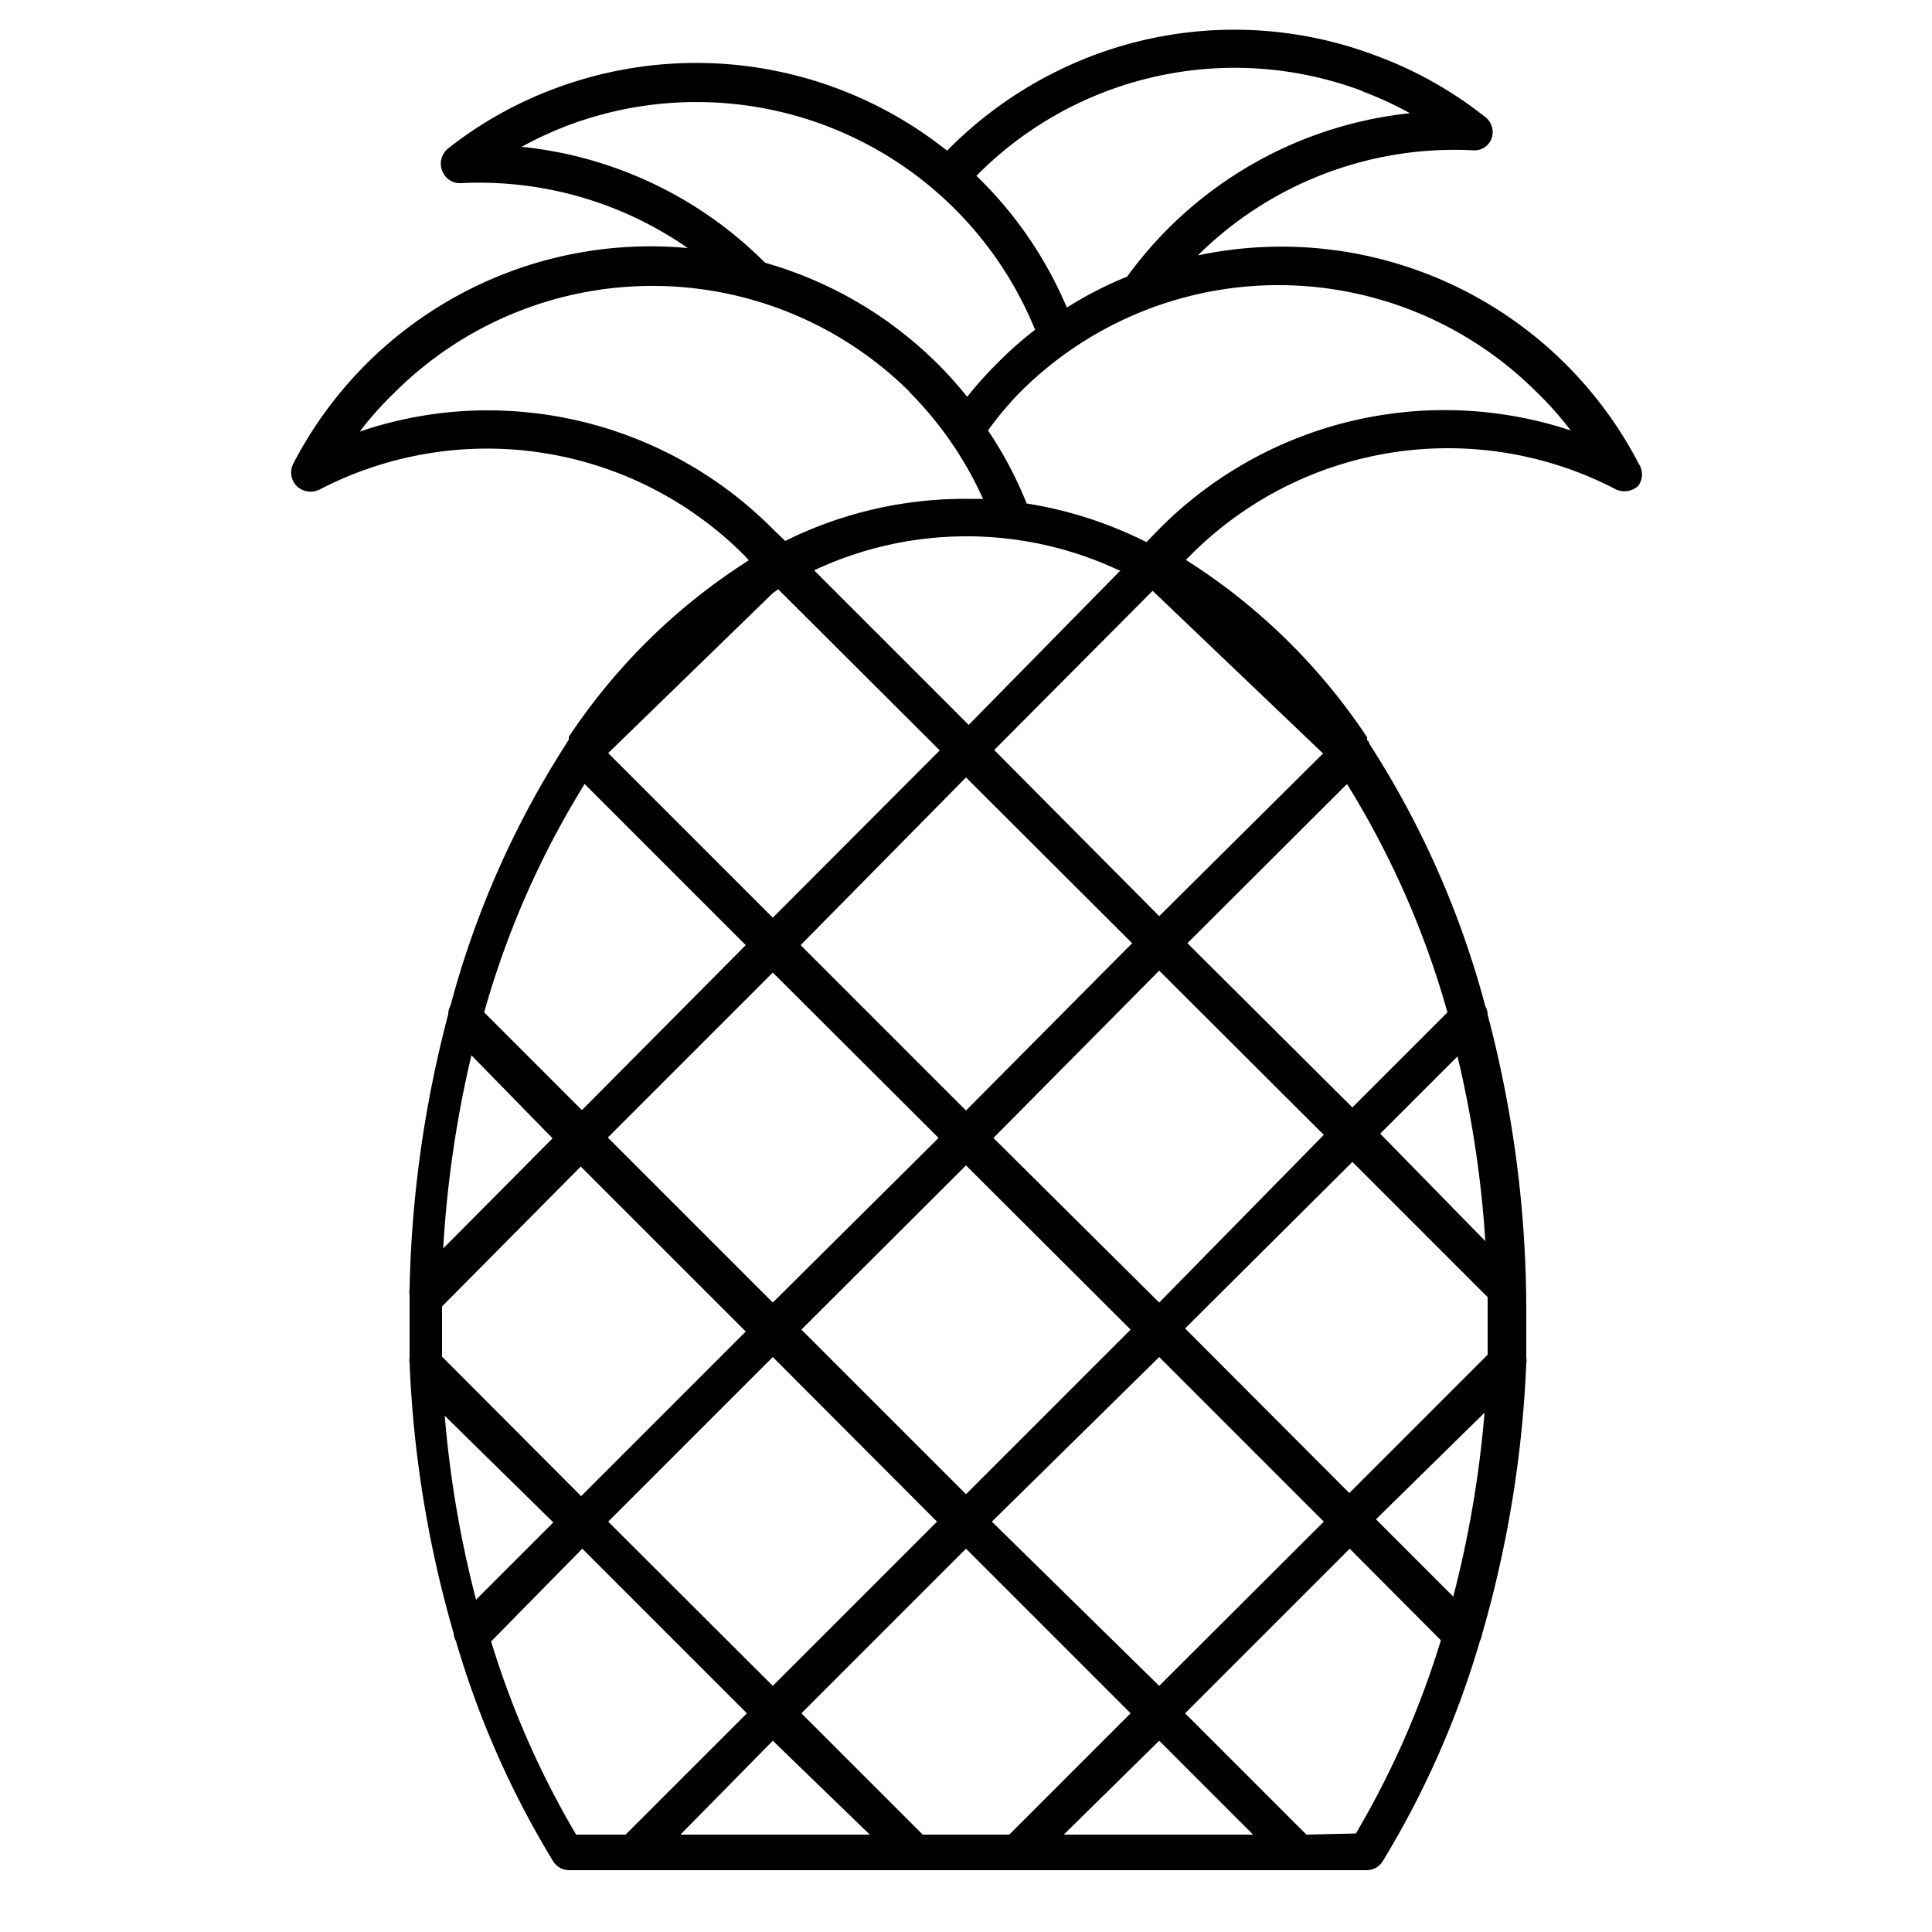 <svg id="b4df5cd0-7932-415f-85f0-402a55f16725" data-name="ICONS" xmlns="http://www.w3.org/2000/svg" viewBox="0 0 50 50"><path d="M42.41,12A10.42,10.42,0,0,0,31,6.61a9.43,9.43,0,0,1,7.12-2.72.47.47,0,0,0,.49-.33A.5.5,0,0,0,38.4,3a10.2,10.2,0,0,0-2.79-1.56,10.35,10.35,0,0,0-8,.28,10.52,10.52,0,0,0-3.1,2.18A10.42,10.42,0,0,0,14.39,2.28,10.2,10.2,0,0,0,11.6,3.84a.5.5,0,0,0-.16.57.49.49,0,0,0,.49.33A9.45,9.45,0,0,1,17.8,6.42,10.41,10.41,0,0,0,7.59,12a.5.5,0,0,0,.09.58.52.52,0,0,0,.59.09,9.4,9.4,0,0,1,11,1.71l.11.12h0a15.68,15.68,0,0,0-4.66,4.57l0,0h0s0,.05,0,.07-.05.06-.06.1a.06.06,0,0,0,0,0,23.88,23.88,0,0,0-3,6.78.49.49,0,0,0-.06.23,30.13,30.13,0,0,0-1,7.12.33.33,0,0,0,0,.14c0,.16,0,.3,0,.45,0,.39,0,.78,0,1.17a.33.33,0,0,0,0,.14,29.43,29.43,0,0,0,1.14,7,.47.47,0,0,0,.06.2,23.63,23.63,0,0,0,2.51,5.69.49.49,0,0,0,.42.24H35.37a.49.49,0,0,0,.42-.24,23.8,23.8,0,0,0,2.51-5.69.7.7,0,0,0,.06-.19,29.6,29.6,0,0,0,1.14-7,.33.33,0,0,0,0-.14c0-.39,0-.78,0-1.17a29.92,29.92,0,0,0-1-7.71.43.43,0,0,0-.06-.22,23.82,23.82,0,0,0-3-6.79.06.06,0,0,0,0,0s0-.06-.06-.09a.35.35,0,0,0,0-.08h0v0a15.71,15.71,0,0,0-4.69-4.59l.12-.12h0a9.4,9.4,0,0,1,11-1.71.52.52,0,0,0,.59-.09A.5.5,0,0,0,42.41,12ZM30,13.69h0l-.33.34a10.55,10.55,0,0,0-3.1-1,10.18,10.18,0,0,0-1-1.89,8.54,8.54,0,0,1,.84-1,9.45,9.45,0,0,1,13.35,0,8.77,8.77,0,0,1,.89,1A10.4,10.4,0,0,0,30,13.69Zm-6.47-3.55a9.35,9.35,0,0,1,1.91,2.77l-.45,0A10.46,10.46,0,0,0,20.32,14L20,13.69h0a10.41,10.41,0,0,0-7.37-3.07,10.23,10.23,0,0,0-3.32.55,8.77,8.77,0,0,1,.89-1A9.45,9.45,0,0,1,23.54,10.14Zm3.25-1.6a9.61,9.61,0,0,0-1,.89,9.8,9.8,0,0,0-.75.84,9.8,9.8,0,0,0-.75-.84A10.34,10.34,0,0,0,19.8,6.8a10.38,10.38,0,0,0-6.3-3,9.27,9.27,0,0,1,1.24-.57A9.46,9.46,0,0,1,26.79,8.54Zm8.47-6.18a9.27,9.27,0,0,1,1.24.57,10.38,10.38,0,0,0-7.32,4.23,9.57,9.57,0,0,0-1.56.8,10.36,10.36,0,0,0-2.34-3.41,9.39,9.39,0,0,1,10-2.19ZM26.12,47.48H23.88l-3.14-3.14L25,40.08l4.26,4.26ZM30,45.05l2.43,2.43H27.53Zm-7.49,2.43H17.61L20,45.05ZM29,14.76l-3.93,4-4-4a9.28,9.28,0,0,1,7.89,0ZM24.29,29.45,20,33.71l-4.27-4.27L20,25.17Zm.71.71,4.26,4.25L25,38.67l-4.26-4.26Zm.71-.71L30,25.12l4.26,4.25L30,33.71ZM25,28.74l-4.28-4.28L25,20.12l4.3,4.29Zm.73-9.33,4.1-4.12,4.41,4.21L30,23.71Zm-5.59-4.16,4.18,4.17L20,23.75l-4.26-4.26L20,15.35Zm-.84,9.21-4.24,4.27L12.53,26.2a23.05,23.05,0,0,1,2.6-5.91Zm-5,5-2.83,2.85a29,29,0,0,1,.73-5Zm-2.86,5.65c0-.34,0-.68,0-1,0-.1,0-.2,0-.3l3.59-3.62,4.27,4.27-4.26,4.26Zm2.88,4.29-2,2a28.16,28.16,0,0,1-.81-4.76ZM20,35.12l4.25,4.26L20,43.63l-4.26-4.25Zm5.67,4.26L30,35.12l4.26,4.26L30,43.63Zm5-5L35,30.07l3.5,3.5h0c0,.17,0,.33,0,.49,0,.35,0,.69,0,1l-3.58,3.58Zm7.75,2.18a28.16,28.16,0,0,1-.81,4.76l-2-2Zm-2.7-7.22,2-2a28.22,28.22,0,0,1,.72,4.78ZM35,28.66l-4.27-4.25,4.13-4.12a23.05,23.05,0,0,1,2.6,5.91ZM15.07,40.08l4.26,4.26-3.14,3.14H14.91a23.07,23.07,0,0,1-2.2-5Zm18.74,7.4-3.14-3.14,4.26-4.26,2.36,2.37a23.07,23.07,0,0,1-2.2,5Z"/></svg>